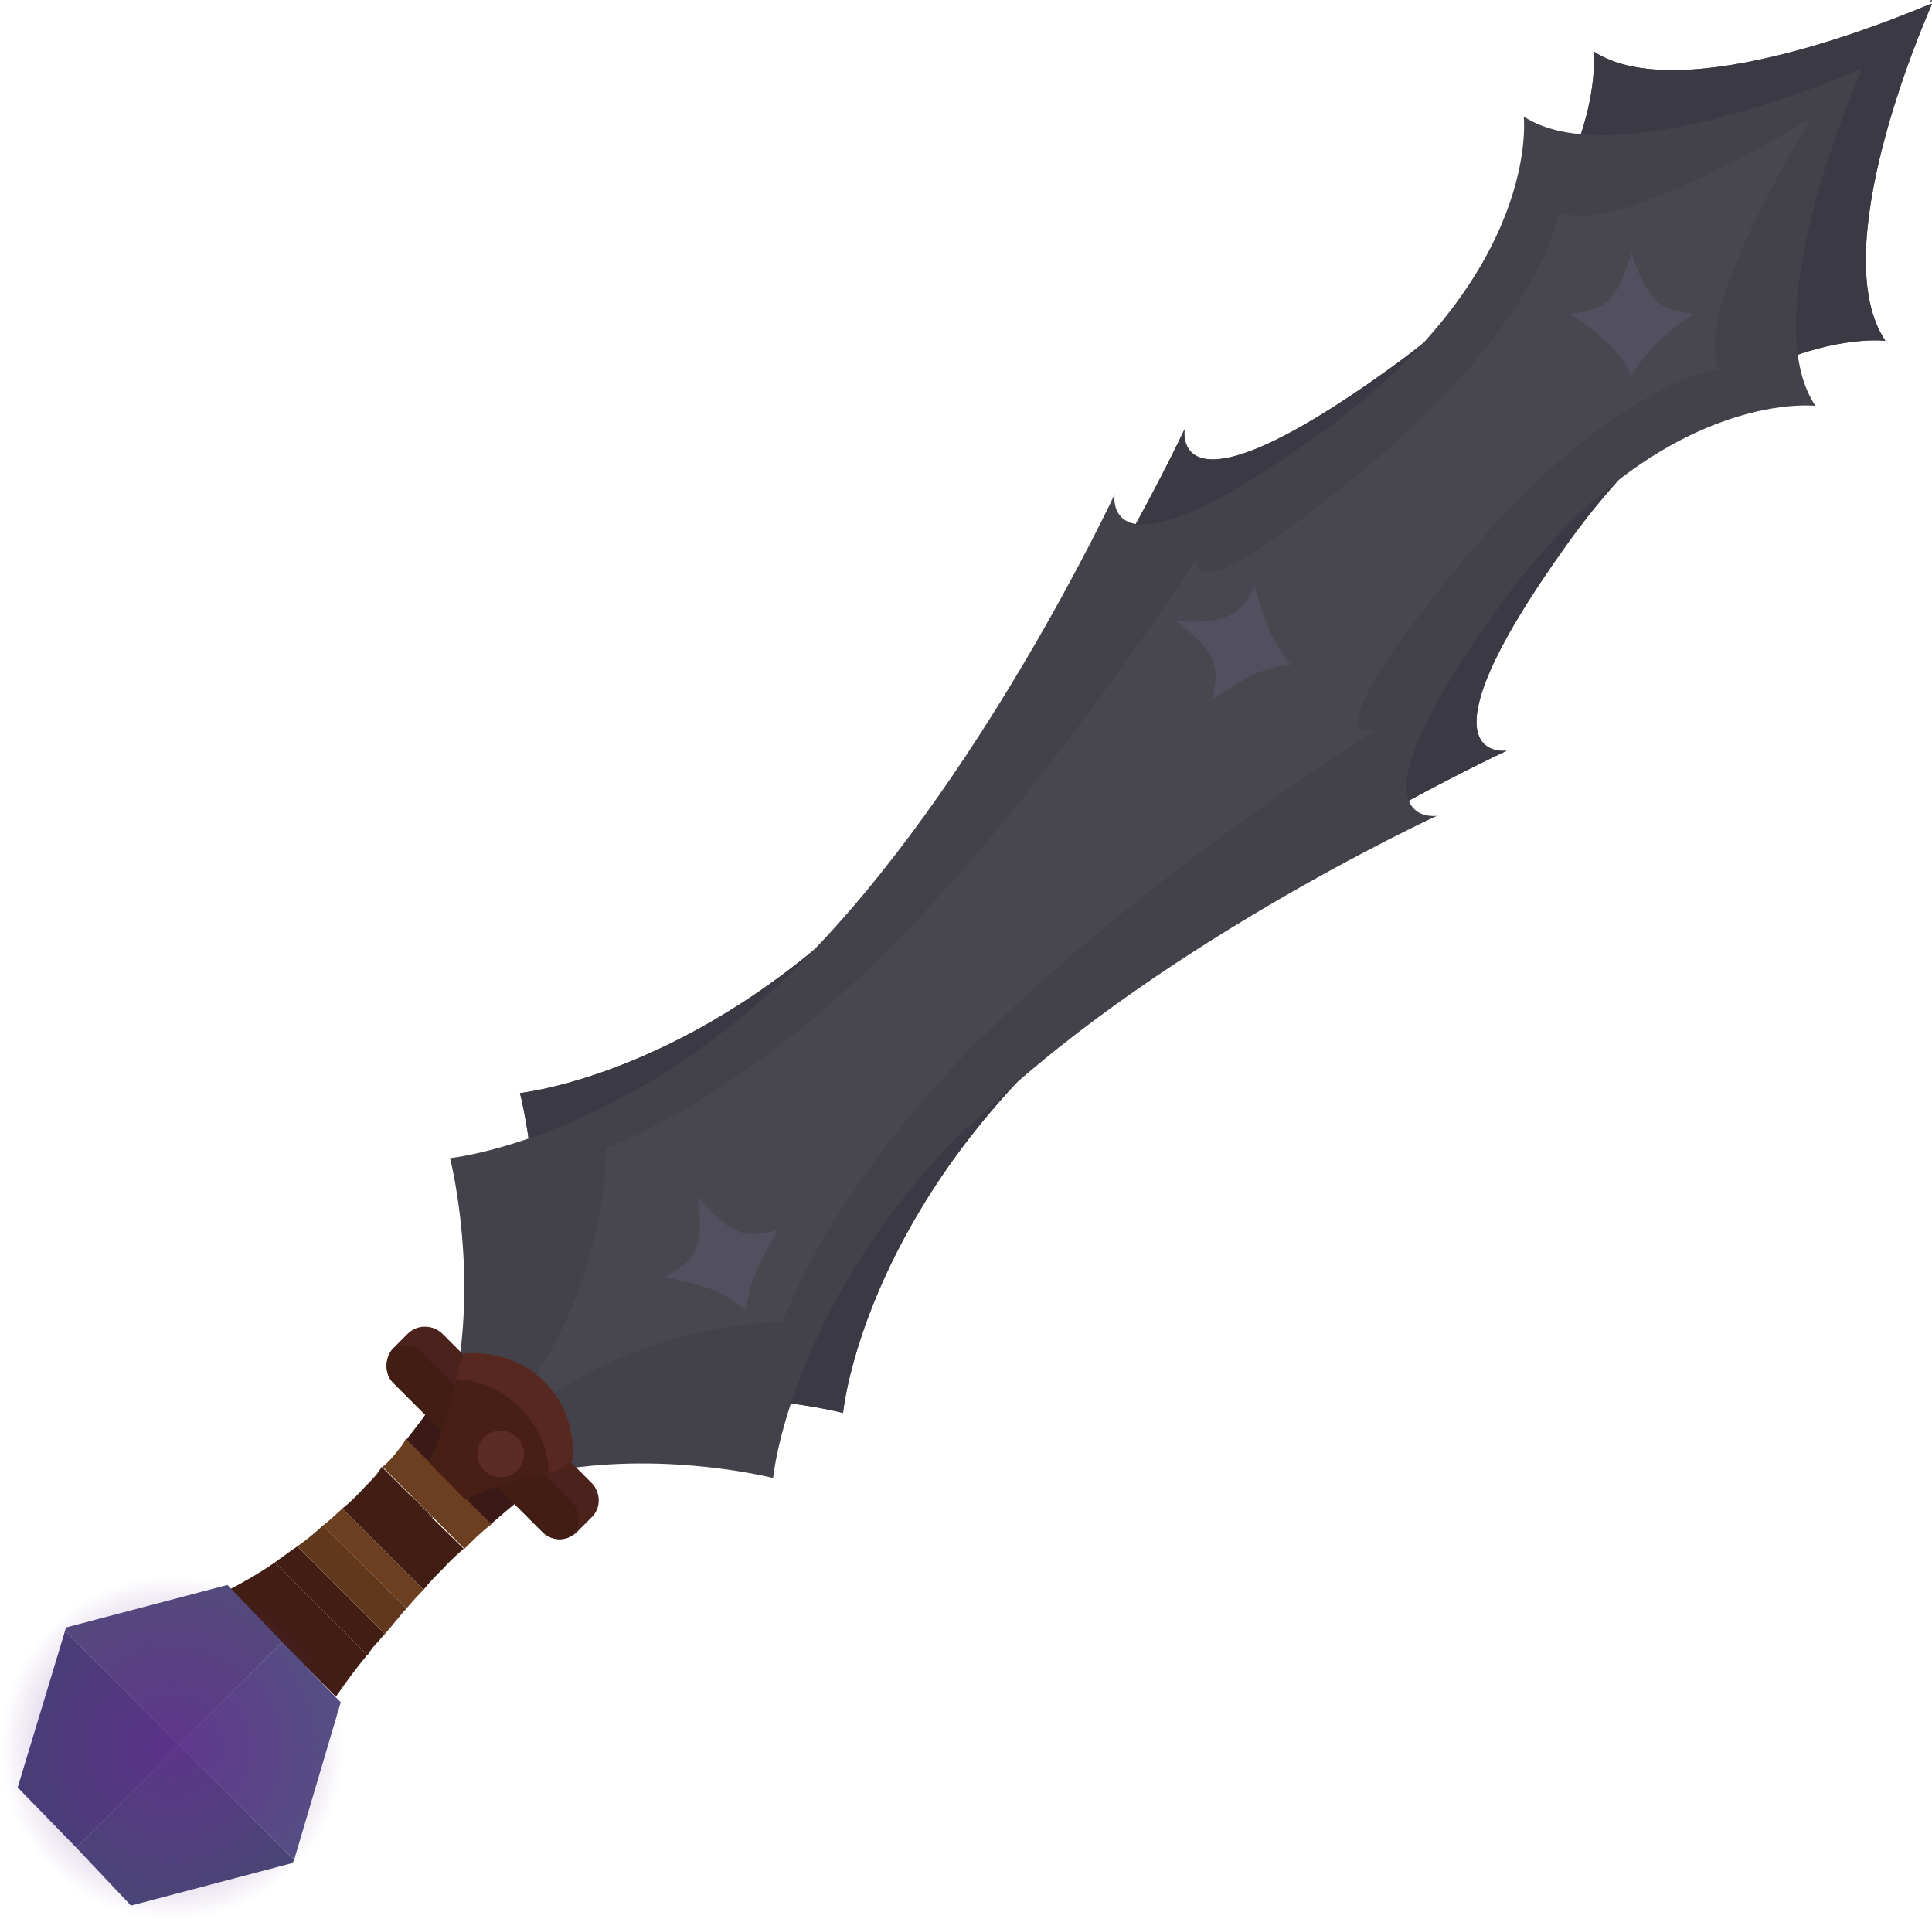 <?xml version="1.0" encoding="UTF-8"?>
<svg id="_Шар_2" data-name="Шар 2" xmlns="http://www.w3.org/2000/svg" xmlns:xlink="http://www.w3.org/1999/xlink" viewBox="0 0 24.04 23.88">
  <defs>
    <radialGradient id="_Градієнт_без_назви_9" data-name="Градієнт без назви 9" cx="10.48" cy="27.02" fx="10.48" fy="27.02" r="2.14" gradientTransform="translate(13.84 -4.77) rotate(45)" gradientUnits="userSpaceOnUse">
      <stop offset="0" stop-color="#662d91" stop-opacity=".7"/>
      <stop offset="1" stop-color="#662d91" stop-opacity="0"/>
    </radialGradient>
  </defs>
  <g id="_1handschwert" data-name="1handschwert">
    <g id="sword_icon">
      <path d="M5.97,17.81l-.06-.06,.22-.22c-.05,.1-.1,.2-.16,.28Z" fill="#434149"/>
      <path d="M6.53,17.9l-.24,.24-.07-.07c.1-.07,.2-.12,.3-.17Z" fill="#434149"/>
      <path d="M12.91,13.2c-2.22,2.22-2.42,4.38-2.42,4.38,0,0-2.2-.58-3.95,.33-.1,.05-.2,.11-.3,.17l-.26-.26c.07-.08,.11-.18,.16-.28,.91-1.74,.33-3.94,.33-3.94,0,0,2.16-.22,4.37-2.43s3.9-5.83,3.9-5.83c0,0-.2,1.23,2.56-.76,2.76-1.98,2.53-3.94,2.53-3.94,1.1,.72,3.85-.45,4.19-.59h.02c-.15,.34-1.32,3.09-.58,4.19,0,0-1.98-.24-3.96,2.53-1.98,2.76-.75,2.57-.75,2.57,0,0-3.62,1.67-5.83,3.88Z" fill="#434149"/>
      <path d="M12.91,13.2c-2.22,2.22-2.42,4.38-2.42,4.38,0,0-2.2-.58-3.95,.33-.1,.05-.2,.11-.3,.17l-.26-.26c.07-.08,.11-.18,.16-.28,.91-1.74,.33-3.94,.33-3.94,0,0,2.16-.22,4.37-2.43s3.9-5.83,3.9-5.83c0,0-.2,1.23,2.56-.76,2.76-1.98,2.53-3.94,2.53-3.94,1.1,.72,3.85-.45,4.19-.59h.02c-.15,.34-1.32,3.09-.58,4.19,0,0-1.98-.24-3.96,2.53-1.98,2.76-.75,2.57-.75,2.57,0,0-3.62,1.67-5.83,3.88Z" fill="#3b3944"/>
      <rect x="5.24" y="18.57" width=".01" height=".37" transform="translate(-11.72 9.2) rotate(-45)" fill="#434149"/>
      <path d="M12.04,14.01c-2.22,2.22-2.42,4.38-2.42,4.38,0,0-1.28-.33-2.67-.1-.38,.07-.78,.18-1.16,.37l-.46-.46c.2-.41,.32-.84,.38-1.24,.2-1.34-.11-2.55-.11-2.55,0,0,2.16-.22,4.37-2.43s3.9-5.83,3.9-5.83c0,0-.2,1.23,2.56-.76,2.76-1.98,2.53-3.94,2.53-3.94,1.1,.72,3.85-.45,4.19-.59h.02c-.15,.34-1.32,3.09-.58,4.19,0,0-1.98-.24-3.96,2.53-1.98,2.76-.75,2.57-.75,2.57,0,0-3.62,1.67-5.83,3.88Z" fill="#434149"/>
      <path d="M12.24,12.88c-1.98,1.98-2.5,3.57-2.5,3.57,0,0-1.49-.03-2.9,.92-.08,.05-.16,.11-.25,.18l-.14-.14c.06-.07,.11-.15,.17-.23,.96-1.41,.92-2.9,.92-2.9,0,0,1.59-.53,3.56-2.51s3.82-4.87,3.82-4.87c0,0-.36,.92,1.97-.99,2.33-1.9,2.51-3.28,2.51-3.28,.66,.33,2.85-.99,3.12-1.15h.01c-.16,.27-1.48,2.45-1.14,3.11,0,0-1.38,.17-3.29,2.51-1.9,2.33-.98,1.98-.98,1.98,0,0-2.89,1.83-4.87,3.8Z" fill="#48464f"/>
      <path d="M24.03,.02h0s-.02,0-.02,0l.03-.03s0,0,0,.02Z" fill="#434149"/>
      <path d="M5.33,18.2l-.28-.28c.28-.35,.5-.68,.67-.96-.07,.41-.19,.84-.38,1.24Z" fill="#3a1916"/>
      <path d="M6.95,18.29c-.27,.19-.55,.42-.85,.68l-.32-.32c.38-.19,.78-.29,1.16-.37Z" fill="#3a1916"/>
      <rect x="5.24" y="18.57" width=".01" height=".37" transform="translate(-11.72 9.2) rotate(-45)" fill="#411d13"/>
      <path d="M4.18,21.11l-1.33-1.33c.17-.09,.37-.2,.57-.34l1.15,1.15c-.15,.18-.28,.36-.39,.52Z" fill="#411d13"/>
      <g>
        <polygon points="3.51 20.43 2.23 21.71 .81 20.29 .82 20.25 2.83 19.72 3.51 20.43" fill="#534a7c"/>
        <polygon points="2.23 21.71 .95 22.99 .22 22.24 .81 20.29 2.23 21.71" fill="#463f75"/>
        <polygon points="3.64 23.18 1.63 23.71 .95 22.99 2.23 21.71 3.66 23.14 3.64 23.18" fill="#484675"/>
        <polygon points="3.66 23.14 2.23 21.71 3.51 20.43 4.24 21.18 3.66 23.14" fill="#554f84"/>
      </g>
      <circle cx="2.14" cy="21.74" r="2.14" fill="url(#_Градієнт_без_назви_9)"/>
      <rect x="4.51" y="17.4" width="3.23" height=".86" rx=".3" ry=".3" transform="translate(14.4 .89) rotate(45)" fill="#411d13"/>
      <path d="M7.36,18.88l-.18,.18s-.04,.04-.07,.05c.12-.11,.12-.31,0-.43l-1.86-1.85c-.08-.09-.22-.11-.33-.07l.16-.16c.12-.12,.31-.12,.43,0l1.85,1.85c.12,.12,.12,.32,0,.43Z" fill="#4c221c"/>
      <path d="M7.11,19.11c-.11,.07-.26,.05-.36-.05l-1.85-1.85c-.12-.12-.12-.31,0-.43,.01,0,.02,0,.02-.02,.11-.04,.25-.02,.33,.07l1.86,1.85c.12,.12,.12,.32,0,.43Z" fill="#411d13"/>
      <path d="M6.11,18.97c-.11,.08-.22,.19-.33,.3l-1.02-1.02c.09-.07,.15-.15,.22-.24,.03-.03,.05-.07,.07-.11l1.06,1.06Z" fill="#6b3f20"/>
      <path d="M5.52,19.51c-.09,.09-.18,.18-.25,.27l-1.01-1.01c.1-.08,.2-.18,.29-.28,.07-.07,.15-.15,.2-.24l.36,.36h0s.26,.27,.26,.27h0s.4,.39,.4,.39c-.08,.07-.17,.15-.25,.24Z" fill="#411d13"/>
      <path d="M5.27,19.78c-.08,.08-.15,.16-.21,.23l-1.04-1.03c.08-.06,.16-.14,.24-.21l1.01,1.01Z" fill="#6b3f20"/>
      <path d="M4.57,20.59l-1.15-1.15c.1-.07,.19-.14,.28-.2l1.09,1.09s-.05,.05-.07,.08c-.06,.06-.11,.12-.15,.19Z" fill="#411d13"/>
      <path d="M21.07,3.9c-.43,.32-.57,.46-.77,.77-.16-.31-.31-.45-.77-.77,.46-.04,.6-.18,.77-.76,.19,.58,.34,.73,.77,.76Z" fill="#524f5e"/>
      <path d="M15.61,7.28c.14,.51,.23,.7,.45,.99-.35,.04-.53,.13-.99,.45,.13-.44,.04-.63-.44-.99,.61,.03,.8-.06,.99-.45Z" fill="#524f5e"/>
      <path d="M9.69,15.29c-.27,.46-.35,.65-.41,1.01-.27-.22-.46-.3-1.01-.41,.41-.21,.49-.4,.41-1,.4,.46,.59,.54,1,.41Z" fill="#524f5e"/>
      <path d="M7.12,18.18c-.06,.04-.11,.07-.16,.11-.04,.01-.09,.02-.13,.03-.01-.18-.07-.49-.31-.75-.28-.32-.62-.4-.84-.41,.02-.07,.03-.13,.04-.2,.02-.04,.04-.07,.06-.12,.07-.01,.65-.05,1.05,.41,.34,.39,.3,.85,.29,.93Z" fill="#56281f"/>
      <path d="M6.83,18.32c-.35,.07-.7,.17-1.04,.34l-.45-.46c.16-.34,.27-.69,.34-1.04,.22,.01,.56,.09,.84,.41,.24,.26,.3,.57,.31,.75Z" fill="#471f15"/>
      <circle cx="6.23" cy="18.09" r=".29" fill="#5b2c25"/>
      <path d="M5.06,20.01c-.1,.11-.18,.22-.27,.32l-1.09-1.09c.1-.07,.21-.16,.32-.26l1.04,1.03Z" fill="#60381d"/>
    </g>
  </g>
</svg>